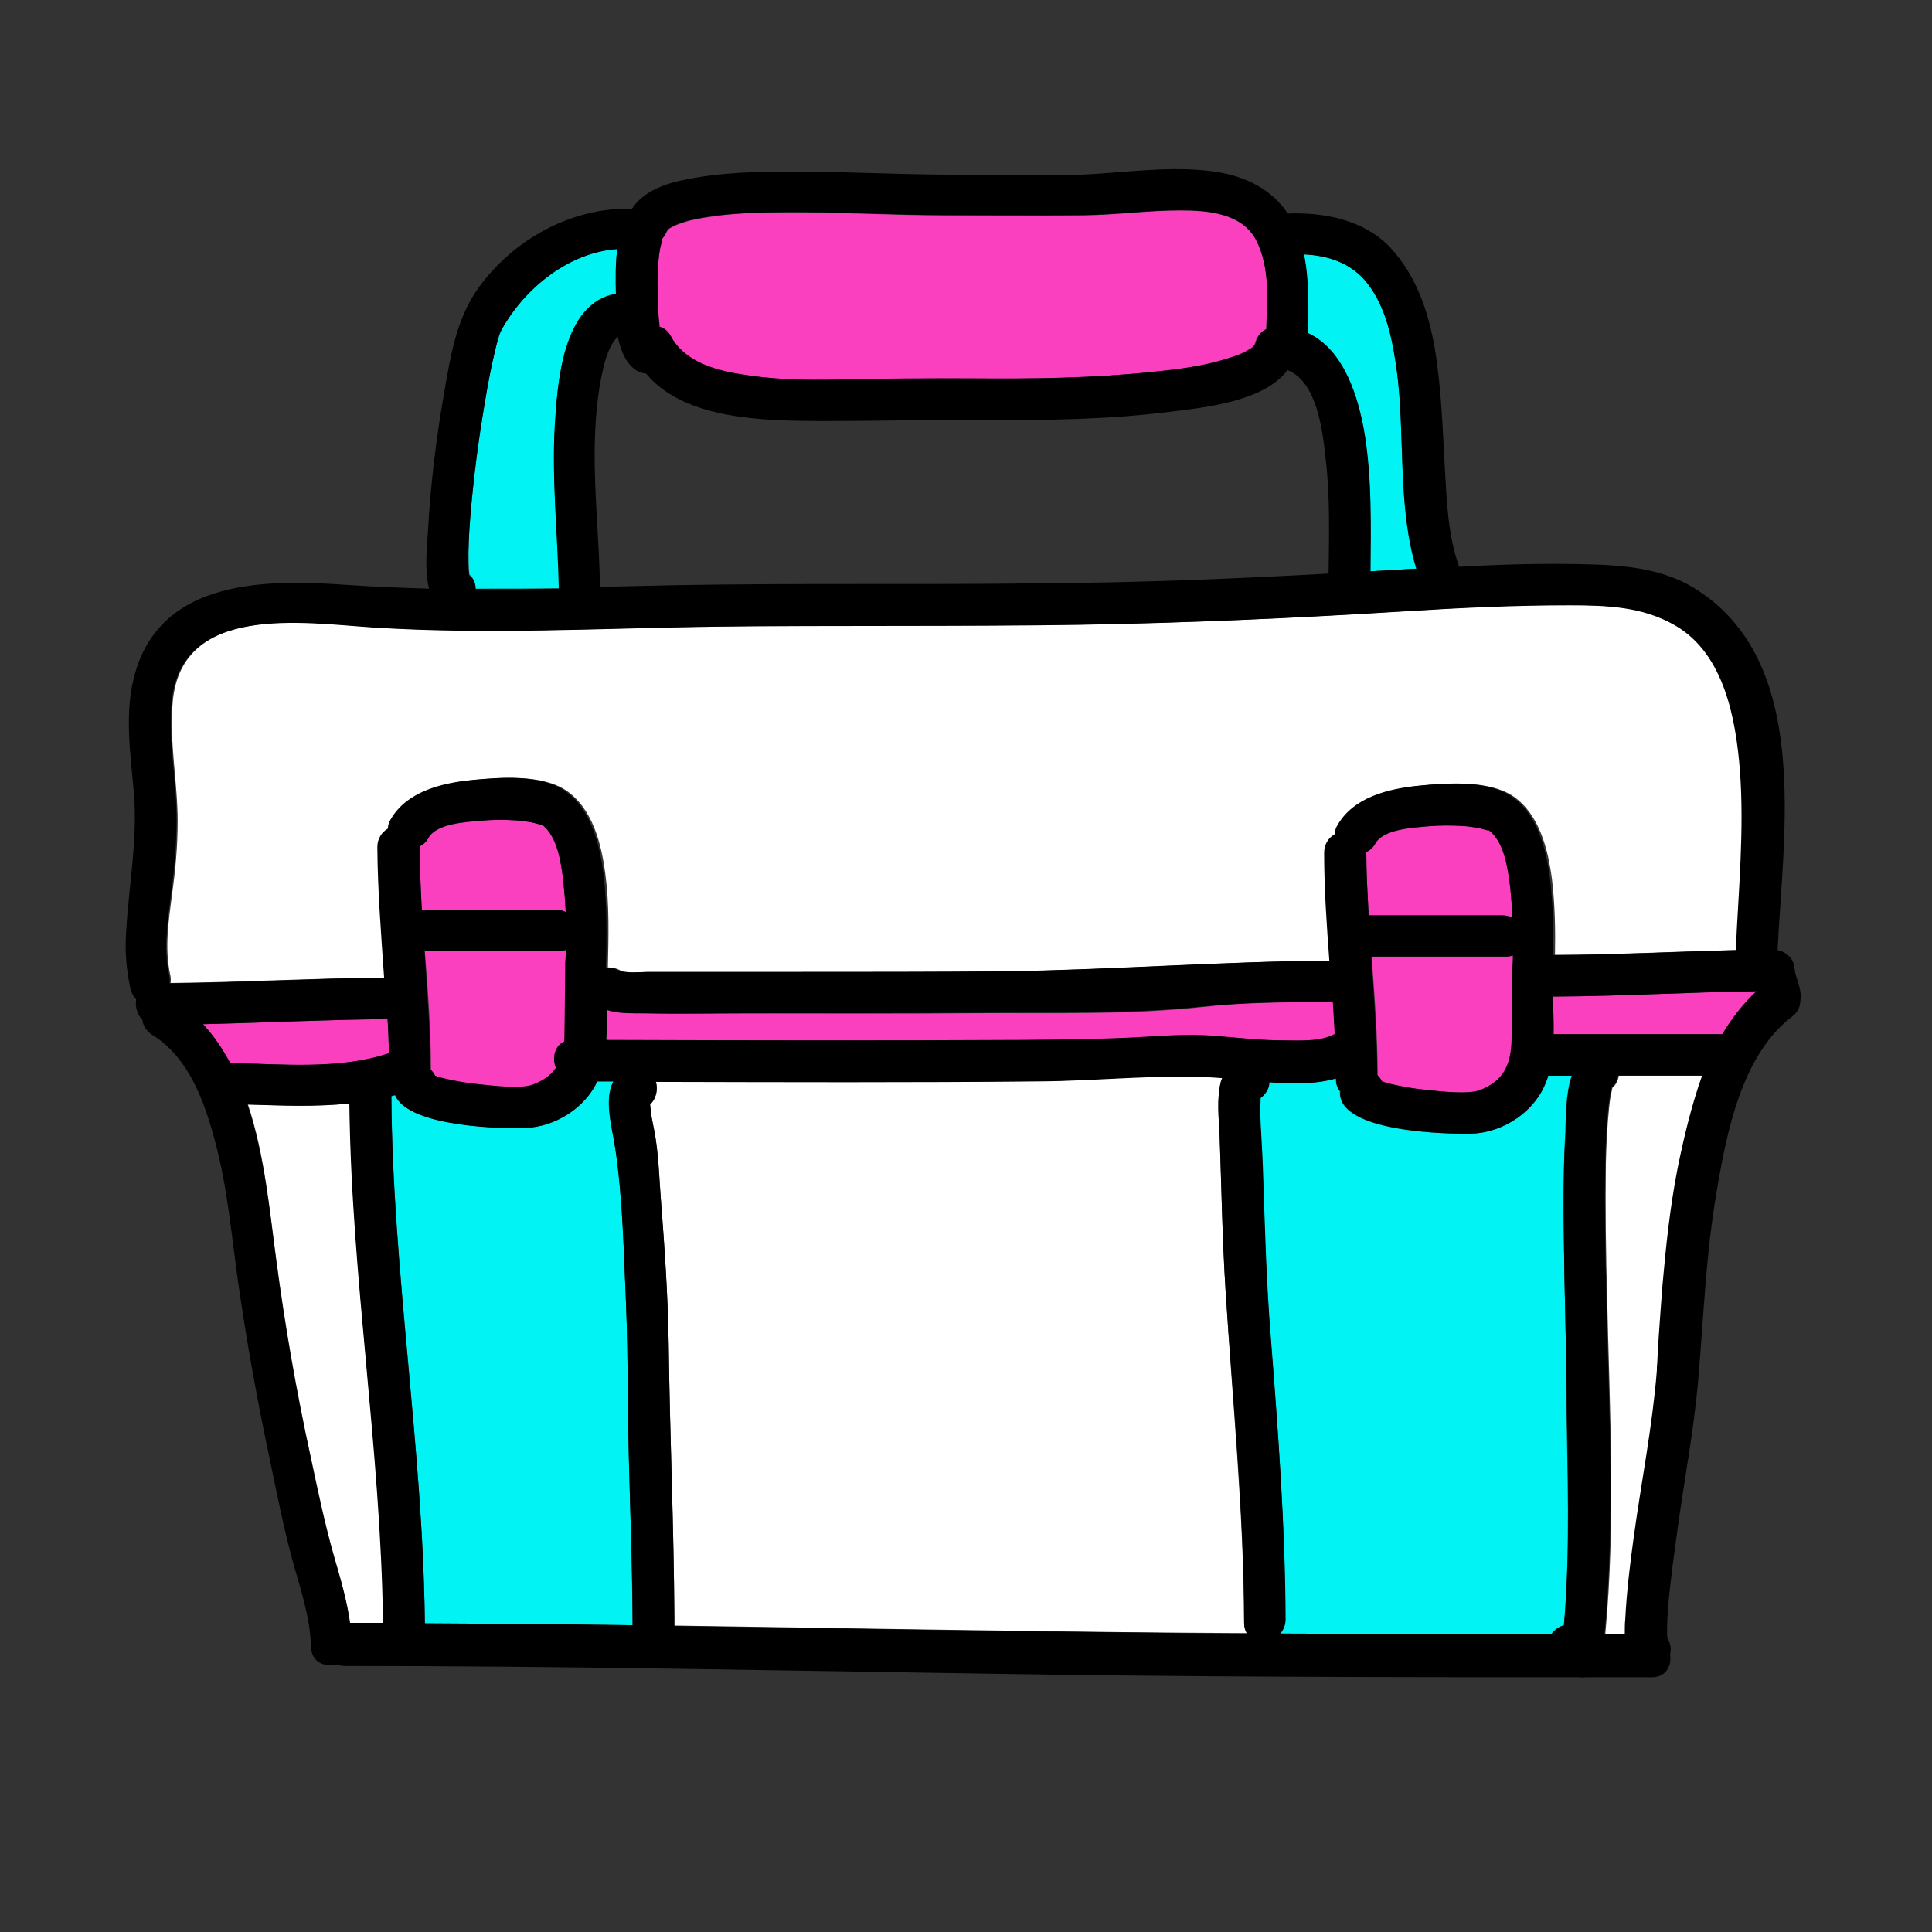 <?xml version="1.0" encoding="UTF-8"?>
<svg xmlns="http://www.w3.org/2000/svg" xmlns:xlink="http://www.w3.org/1999/xlink" viewBox="0 0 48 48" width="48px" height="48px">
<rect x="0" y="0" width="48" height="48" fill="#333333" stroke="none"/>
<g id="surface47550540">
<path style=" stroke:none;fill-rule:nonzero;fill:rgb(98.039%,25.098%,74.51%);fill-opacity:1;" d="M 37.406 23.766 L 34.078 23.766 C 34.152 24.742 34.227 25.727 34.227 26.711 C 34.273 26.758 34.312 26.812 34.34 26.867 C 34.34 26.867 34.34 26.867 34.352 26.867 C 34.414 26.898 34.5 26.914 34.574 26.934 C 34.848 27 35.129 27.047 35.41 27.074 C 35.84 27.121 36.488 27.188 36.77 27.086 C 37.387 26.852 37.555 26.418 37.566 25.789 C 37.574 25.211 37.574 24.617 37.586 24.039 C 37.586 23.934 37.586 23.84 37.594 23.738 C 37.527 23.758 37.473 23.766 37.406 23.766 Z M 37.52 22.039 C 37.461 21.582 37.379 20.914 36.977 20.617 C 37.031 20.664 36.789 20.578 36.723 20.57 C 36.602 20.551 36.488 20.531 36.367 20.523 C 36.066 20.504 35.758 20.504 35.457 20.531 C 35.109 20.57 34.379 20.598 34.172 20.953 C 34.117 21.055 34.031 21.133 33.945 21.168 C 33.945 21.695 33.977 22.219 34.004 22.742 L 37.32 22.742 C 37.414 22.742 37.5 22.762 37.574 22.801 C 37.566 22.547 37.547 22.293 37.52 22.039 Z M 33.121 24.898 C 32.023 24.898 30.93 24.898 29.84 25.023 C 28.012 25.219 26.117 25.164 24.281 25.172 C 22.398 25.191 20.504 25.18 18.617 25.18 C 17.758 25.18 16.895 25.199 16.039 25.18 C 15.742 25.172 15.383 25.191 15.086 25.098 C 15.086 25.352 15.094 25.602 15.074 25.848 C 18.508 25.848 21.938 25.867 25.367 25.848 C 26.316 25.836 27.262 25.828 28.211 25.781 C 28.875 25.754 29.523 25.695 30.195 25.742 C 30.777 25.789 31.352 25.855 31.93 25.855 C 32.316 25.855 32.82 25.895 33.18 25.695 C 33.148 25.426 33.141 25.164 33.121 24.898 Z M 13.883 23.633 L 10.555 23.633 C 10.633 24.609 10.707 25.594 10.707 26.578 C 10.754 26.625 10.789 26.68 10.82 26.738 C 10.82 26.738 10.82 26.738 10.828 26.738 C 10.895 26.766 10.977 26.785 11.055 26.805 C 11.324 26.867 11.605 26.914 11.887 26.945 C 12.32 26.992 12.965 27.055 13.246 26.953 C 13.508 26.852 13.695 26.719 13.82 26.539 C 13.715 26.297 13.781 25.988 14.035 25.883 C 14.043 25.809 14.043 25.742 14.043 25.66 C 14.055 25.078 14.055 24.488 14.062 23.906 C 14.062 23.805 14.062 23.711 14.07 23.605 C 14.008 23.625 13.949 23.633 13.883 23.633 Z M 13.883 23.633 "/>
<path style=" stroke:none;fill-rule:nonzero;fill:rgb(100%,100%,100%);fill-opacity:1;" d="M 43.258 19.125 C 43.152 17.852 42.863 16.238 41.652 15.535 C 40.836 15.055 39.938 15.039 39.008 15.027 C 37.648 15.027 36.301 15.094 34.941 15.18 C 32.242 15.348 29.559 15.477 26.859 15.516 C 23.832 15.562 20.805 15.516 17.785 15.562 C 14.953 15.602 12.121 15.758 9.301 15.582 C 7.566 15.469 4.527 14.98 4.293 17.418 C 4.199 18.422 4.414 19.414 4.414 20.41 C 4.414 21.02 4.359 21.629 4.273 22.227 C 4.191 22.875 4.086 23.551 4.227 24.207 C 4.246 24.281 4.246 24.355 4.238 24.422 C 6.02 24.402 7.809 24.301 9.59 24.289 C 9.516 23.211 9.422 22.125 9.422 21.047 C 9.422 20.82 9.535 20.672 9.684 20.586 C 9.684 20.512 9.711 20.438 9.75 20.363 C 10.152 19.66 11.023 19.453 11.773 19.379 C 12.461 19.312 13.473 19.238 14.07 19.641 C 14.727 20.09 14.945 20.98 15.039 21.711 C 15.141 22.48 15.121 23.258 15.102 24.039 C 15.195 24.039 15.289 24.047 15.383 24.094 C 15.543 24.195 15.93 24.148 16.117 24.148 C 16.473 24.148 16.82 24.148 17.176 24.148 L 19.773 24.148 C 21.496 24.148 23.23 24.148 24.957 24.133 C 27.664 24.102 30.367 23.887 33.074 23.867 C 33.008 22.977 32.945 22.078 32.945 21.188 C 32.945 20.961 33.055 20.812 33.207 20.727 C 33.207 20.652 33.234 20.578 33.273 20.504 C 33.676 19.801 34.547 19.594 35.297 19.52 C 35.98 19.453 36.992 19.379 37.594 19.781 C 38.25 20.23 38.465 21.121 38.559 21.852 C 38.633 22.473 38.645 23.102 38.633 23.727 C 40.152 23.719 41.664 23.633 43.172 23.605 C 43.219 22.117 43.367 20.617 43.258 19.125 Z M 43.258 19.125 "/>
<path style=" stroke:none;fill-rule:nonzero;fill:rgb(0.784%,95.294%,95.686%);fill-opacity:1;" d="M 34.707 9.234 C 34.602 8.477 34.453 7.648 33.965 7.031 C 33.57 6.523 33 6.348 32.391 6.32 C 32.523 6.957 32.492 7.621 32.492 8.277 C 33.383 8.699 33.75 9.883 33.898 10.809 C 34.078 11.934 34.051 13.059 34.039 14.195 C 34.312 14.176 34.586 14.164 34.848 14.148 C 34.961 14.137 35.07 14.137 35.184 14.129 C 34.715 12.582 34.914 10.828 34.707 9.234 Z M 34.707 9.234 "/>
<path style=" stroke:none;fill-rule:nonzero;fill:rgb(98.039%,25.098%,74.51%);fill-opacity:1;" d="M 31.227 6.008 C 30.883 5.297 30.02 5.23 29.316 5.23 C 28.508 5.23 27.711 5.344 26.914 5.352 C 25.781 5.363 24.637 5.352 23.492 5.352 C 22.164 5.352 20.84 5.27 19.508 5.277 C 18.844 5.277 18.16 5.297 17.504 5.41 C 17.258 5.445 17.016 5.504 16.789 5.598 C 16.727 5.625 16.668 5.652 16.602 5.699 C 16.633 5.68 16.566 5.766 16.586 5.719 C 16.574 5.738 16.566 5.758 16.555 5.773 C 16.527 5.84 16.492 5.887 16.453 5.934 C 16.445 5.973 16.434 6.02 16.414 6.055 C 16.48 5.898 16.406 6.141 16.398 6.188 C 16.379 6.289 16.367 6.383 16.359 6.488 C 16.34 6.73 16.32 6.977 16.32 7.211 C 16.32 7.5 16.32 7.801 16.367 8.09 C 16.367 8.102 16.367 8.109 16.367 8.117 C 16.48 8.148 16.586 8.211 16.648 8.352 C 16.977 8.973 17.691 9.18 18.336 9.289 C 19.145 9.43 19.969 9.449 20.785 9.43 C 21.918 9.414 23.043 9.402 24.18 9.402 C 25.648 9.414 27.133 9.395 28.594 9.242 C 29.23 9.18 29.879 9.102 30.488 8.906 C 30.703 8.84 30.883 8.773 31.039 8.672 C 31.145 8.605 31.098 8.664 31.18 8.539 C 31.152 8.586 31.18 8.523 31.18 8.531 C 31.219 8.352 31.332 8.242 31.453 8.176 C 31.492 7.461 31.547 6.664 31.227 6.008 Z M 31.227 6.008 "/>
<path style=" stroke:none;fill-rule:nonzero;fill:rgb(0.784%,95.294%,95.686%);fill-opacity:1;" d="M 15.336 6.188 C 14.137 6.262 13.051 7.145 12.477 8.164 C 12.422 8.27 12.402 8.344 12.395 8.352 C 12.355 8.484 12.32 8.617 12.289 8.758 C 12.195 9.148 12.121 9.543 12.055 9.945 C 11.887 10.922 11.758 11.914 11.68 12.898 C 11.652 13.258 11.633 13.621 11.645 13.988 C 11.645 14.082 11.652 14.184 11.664 14.277 C 11.766 14.363 11.82 14.492 11.82 14.625 C 12.516 14.625 13.199 14.625 13.895 14.617 C 13.867 13.273 13.707 11.934 13.789 10.586 C 13.848 9.535 13.969 7.52 15.309 7.293 C 15.301 6.945 15.289 6.555 15.336 6.188 Z M 15.336 6.188 "/>
<path style=" stroke:none;fill-rule:nonzero;fill:rgb(98.039%,25.098%,74.51%);fill-opacity:1;" d="M 9.629 25.32 C 8.102 25.332 6.57 25.414 5.043 25.445 C 5.305 25.734 5.531 26.055 5.719 26.41 C 7.012 26.438 8.438 26.578 9.664 26.176 C 9.656 25.883 9.648 25.602 9.629 25.32 Z M 9.629 25.32 "/>
<path style=" stroke:none;fill-rule:nonzero;fill:rgb(100%,100%,100%);fill-opacity:1;" d="M 40.219 26.727 C 40.199 26.84 40.152 26.953 40.059 27.027 C 40.059 27.039 40.051 27.055 40.051 27.074 C 40.012 27.227 39.992 27.375 39.977 27.535 C 39.93 27.984 39.91 28.434 39.898 28.895 C 39.883 30.02 39.898 31.145 39.93 32.27 C 39.992 35.035 40.145 37.848 39.883 40.602 C 40.051 40.602 40.219 40.602 40.387 40.602 C 40.387 40.473 40.398 40.352 40.398 40.238 C 40.434 39.543 40.52 38.859 40.613 38.164 C 40.801 36.797 41.07 35.43 41.184 34.059 C 41.184 34.039 41.184 34.031 41.184 34.023 C 41.184 33.957 41.195 33.891 41.195 33.816 C 41.203 33.609 41.211 33.414 41.23 33.207 C 41.258 32.773 41.289 32.352 41.324 31.922 C 41.41 30.957 41.512 29.992 41.699 29.035 C 41.852 28.285 42.027 27.488 42.32 26.727 Z M 40.219 26.727 "/>
<path style=" stroke:none;fill-rule:nonzero;fill:rgb(0.784%,95.294%,95.686%);fill-opacity:1;" d="M 38.867 31.688 C 38.852 30.516 38.82 29.324 38.887 28.152 C 38.906 27.789 38.887 27.188 39.047 26.727 L 38.484 26.727 C 38.477 26.727 38.465 26.727 38.457 26.727 C 38.438 26.773 38.43 26.82 38.41 26.867 C 38.137 27.609 37.359 28.133 36.57 28.164 C 36.008 28.18 33.215 28.145 33.289 27.113 C 33.227 27.039 33.188 26.934 33.188 26.812 C 33.188 26.805 33.188 26.805 33.188 26.793 C 32.68 26.945 32.09 26.934 31.527 26.887 C 31.527 27.039 31.434 27.188 31.312 27.281 C 31.312 27.289 31.312 27.289 31.312 27.301 C 31.305 27.496 31.312 27.703 31.312 27.898 C 31.32 28.293 31.352 28.688 31.367 29.082 C 31.414 30.469 31.453 31.848 31.566 33.234 C 31.754 35.559 31.93 37.895 31.93 40.227 C 31.93 40.379 31.883 40.492 31.801 40.586 C 34.051 40.594 36.289 40.602 38.539 40.602 C 38.605 40.5 38.719 40.414 38.852 40.379 C 39.02 38.484 38.934 36.582 38.914 34.688 C 38.914 33.684 38.887 32.691 38.867 31.688 Z M 38.867 31.688 "/>
<path style=" stroke:none;fill-rule:nonzero;fill:rgb(98.039%,25.098%,74.51%);fill-opacity:1;" d="M 38.652 24.758 C 38.645 24.758 38.645 24.758 38.633 24.758 L 38.586 24.758 C 38.586 25.07 38.605 25.387 38.598 25.695 L 42.789 25.695 C 43.023 25.305 43.305 24.938 43.641 24.617 C 41.98 24.648 40.32 24.75 38.652 24.758 Z M 38.652 24.758 "/>
<path style=" stroke:none;fill-rule:nonzero;fill:rgb(0.784%,95.294%,95.686%);fill-opacity:1;" d="M 15.629 36.43 C 15.59 35.102 15.609 33.77 15.555 32.438 C 15.496 31.133 15.477 29.785 15.281 28.5 C 15.207 28.031 14.992 27.301 15.242 26.867 C 15.113 26.867 14.973 26.867 14.84 26.867 C 14.531 27.535 13.801 27.992 13.059 28.023 C 12.543 28.039 10.145 28.004 9.816 27.207 C 9.789 27.215 9.75 27.227 9.723 27.234 C 9.758 31.613 10.508 35.953 10.555 40.332 C 12.281 40.34 13.996 40.359 15.711 40.379 C 15.711 39.066 15.664 37.742 15.629 36.43 Z M 15.629 36.43 "/>
<path style=" stroke:none;fill-rule:nonzero;fill:rgb(100%,100%,100%);fill-opacity:1;" d="M 30.91 40.312 C 30.898 37.555 30.617 34.809 30.449 32.055 C 30.367 30.77 30.348 29.484 30.301 28.199 C 30.281 27.789 30.227 27.301 30.328 26.887 C 30.336 26.852 30.348 26.812 30.367 26.773 C 30.355 26.793 30.355 26.793 30.367 26.773 C 28.855 26.664 27.32 26.84 25.801 26.859 C 22.633 26.887 19.461 26.867 16.293 26.867 C 16.352 27.055 16.305 27.289 16.152 27.43 C 16.152 27.441 16.152 27.441 16.152 27.449 C 16.164 27.555 16.172 27.656 16.191 27.758 C 16.219 27.945 16.266 28.125 16.293 28.312 C 16.367 28.781 16.379 29.258 16.414 29.727 C 16.508 30.945 16.594 32.164 16.613 33.395 C 16.641 35.664 16.742 37.922 16.754 40.191 C 16.754 40.199 16.754 40.219 16.754 40.227 L 16.754 40.387 C 19.398 40.426 22.039 40.473 24.684 40.508 C 26.785 40.539 28.883 40.566 30.984 40.574 C 30.938 40.508 30.91 40.426 30.91 40.312 Z M 8.691 27.414 C 7.855 27.496 6.992 27.461 6.16 27.441 C 6.582 28.695 6.703 30.121 6.871 31.34 C 7.086 32.953 7.367 34.574 7.715 36.168 C 7.895 37.012 8.07 37.855 8.305 38.68 C 8.457 39.215 8.625 39.77 8.699 40.32 C 8.98 40.32 9.254 40.32 9.535 40.32 C 9.469 36.008 8.738 31.734 8.691 27.414 Z M 8.691 27.414 "/>
<path style=" stroke:none;fill-rule:nonzero;fill:rgb(98.039%,25.098%,74.51%);fill-opacity:1;" d="M 13.996 21.898 C 13.941 21.441 13.855 20.773 13.453 20.477 C 13.508 20.523 13.266 20.438 13.199 20.43 C 13.078 20.41 12.965 20.391 12.844 20.383 C 12.543 20.363 12.234 20.363 11.934 20.391 C 11.586 20.43 10.855 20.457 10.648 20.812 C 10.594 20.914 10.508 20.992 10.426 21.027 C 10.426 21.555 10.453 22.078 10.48 22.602 L 13.801 22.602 C 13.895 22.602 13.977 22.621 14.055 22.66 C 14.043 22.406 14.023 22.152 13.996 21.898 Z M 13.996 21.898 "/>
<path style=" stroke:none;fill-rule:nonzero;fill:rgb(0%,0%,0%);fill-opacity:1;" d="M 44.727 24.629 C 44.699 24.43 44.605 24.262 44.586 24.066 C 44.57 23.82 44.391 23.652 44.164 23.605 C 44.297 20.711 45.027 16.426 42.102 14.617 C 41.25 14.09 40.238 14.035 39.262 14.016 C 38.258 13.996 37.258 14.023 36.254 14.082 C 35.973 13.312 35.945 12.461 35.898 11.652 C 35.84 10.648 35.812 9.637 35.645 8.645 C 35.484 7.727 35.184 6.844 34.539 6.148 C 33.891 5.465 32.906 5.27 31.996 5.305 C 31.602 4.715 30.965 4.387 30.234 4.273 C 29.277 4.125 28.293 4.246 27.336 4.312 C 26.148 4.398 24.945 4.34 23.758 4.34 C 22.238 4.34 20.727 4.246 19.211 4.266 C 18.449 4.273 17.691 4.32 16.941 4.48 C 16.492 4.574 15.965 4.773 15.703 5.184 C 14.203 5.148 12.758 5.945 11.887 7.152 C 11.336 7.922 11.195 8.84 11.035 9.758 C 10.836 10.895 10.695 12.047 10.633 13.199 C 10.613 13.508 10.539 14.148 10.66 14.625 C 9.977 14.605 9.289 14.578 8.605 14.531 C 6.617 14.391 4.051 14.383 3.367 16.688 C 3.074 17.652 3.242 18.73 3.328 19.715 C 3.422 20.887 3.195 22.012 3.133 23.176 C 3.102 23.652 3.141 24.102 3.242 24.57 C 3.273 24.684 3.32 24.77 3.383 24.824 C 3.355 25.004 3.402 25.199 3.535 25.332 C 3.555 25.48 3.629 25.613 3.789 25.715 C 4.695 26.277 5.082 27.375 5.344 28.359 C 5.645 29.477 5.746 30.637 5.906 31.781 C 6.121 33.309 6.402 34.848 6.723 36.355 C 6.891 37.164 7.051 37.969 7.266 38.766 C 7.461 39.469 7.707 40.172 7.727 40.914 C 7.734 41.297 8.07 41.43 8.363 41.352 C 8.418 41.371 8.484 41.391 8.559 41.391 C 13.969 41.391 19.379 41.504 24.777 41.586 C 29.605 41.664 34.426 41.672 39.254 41.672 C 39.301 41.68 39.348 41.68 39.395 41.672 C 39.945 41.672 40.492 41.672 41.043 41.672 C 41.391 41.672 41.539 41.383 41.492 41.109 C 41.523 40.977 41.512 40.836 41.43 40.715 C 41.418 40.66 41.418 40.594 41.418 40.539 C 41.418 40.312 41.43 40.117 41.445 39.898 C 41.504 39.234 41.598 38.57 41.691 37.902 C 41.859 36.684 42.094 35.465 42.195 34.238 C 42.328 32.691 42.383 31.152 42.648 29.617 C 42.891 28.164 43.266 26.211 44.523 25.258 C 44.664 25.152 44.719 25.023 44.727 24.883 C 44.738 24.797 44.746 24.711 44.727 24.629 Z M 33.965 7.031 C 34.453 7.648 34.602 8.477 34.707 9.234 C 34.914 10.828 34.715 12.57 35.195 14.129 C 35.082 14.137 34.969 14.137 34.855 14.148 C 34.586 14.164 34.312 14.176 34.051 14.195 C 34.059 13.059 34.086 11.934 33.91 10.809 C 33.758 9.883 33.402 8.699 32.504 8.277 C 32.504 7.621 32.531 6.965 32.398 6.32 C 33 6.348 33.57 6.535 33.965 7.031 Z M 16.359 6.477 C 16.367 6.375 16.379 6.281 16.398 6.18 C 16.406 6.121 16.48 5.887 16.414 6.047 C 16.434 6.008 16.445 5.961 16.453 5.926 C 16.492 5.887 16.527 5.832 16.555 5.766 C 16.566 5.746 16.574 5.727 16.586 5.711 C 16.566 5.746 16.641 5.672 16.602 5.691 C 16.668 5.645 16.727 5.617 16.789 5.586 C 17.016 5.492 17.258 5.438 17.504 5.398 C 18.168 5.289 18.844 5.277 19.508 5.27 C 20.84 5.258 22.164 5.344 23.492 5.344 C 24.629 5.344 25.773 5.352 26.914 5.344 C 27.723 5.336 28.52 5.223 29.316 5.223 C 30.02 5.223 30.883 5.289 31.227 6 C 31.547 6.656 31.492 7.453 31.473 8.176 C 31.34 8.23 31.238 8.344 31.199 8.531 C 31.199 8.523 31.172 8.578 31.199 8.539 C 31.117 8.652 31.152 8.598 31.059 8.672 C 30.898 8.785 30.723 8.84 30.508 8.906 C 29.898 9.102 29.25 9.18 28.613 9.242 C 27.148 9.395 25.668 9.414 24.195 9.402 C 23.062 9.395 21.938 9.402 20.805 9.43 C 19.988 9.449 19.164 9.43 18.355 9.289 C 17.711 9.18 16.996 8.961 16.668 8.352 C 16.594 8.211 16.492 8.148 16.387 8.117 C 16.387 8.109 16.387 8.102 16.387 8.09 C 16.352 7.801 16.34 7.5 16.34 7.211 C 16.332 6.965 16.34 6.723 16.359 6.477 Z M 15.75 9.16 C 15.844 9.234 15.945 9.273 16.051 9.281 C 17.016 10.453 19.07 10.453 20.438 10.461 C 21.75 10.461 23.055 10.426 24.367 10.434 C 25.969 10.445 27.582 10.426 29.164 10.219 C 29.98 10.117 31.414 9.965 31.988 9.195 C 32.727 9.488 32.859 10.707 32.934 11.383 C 33.047 12.336 33.02 13.293 33.008 14.25 C 30.629 14.383 28.246 14.477 25.855 14.492 C 22.828 14.531 19.801 14.484 16.781 14.539 C 16.152 14.551 15.535 14.57 14.906 14.578 C 14.887 13.445 14.766 12.309 14.773 11.176 C 14.785 10.492 14.832 9.797 14.992 9.133 C 15.039 8.914 15.141 8.633 15.242 8.492 C 15.289 8.43 15.32 8.391 15.348 8.363 C 15.414 8.68 15.523 8.973 15.75 9.16 Z M 11.68 12.898 C 11.758 11.906 11.887 10.922 12.055 9.945 C 12.121 9.555 12.195 9.148 12.289 8.758 C 12.32 8.625 12.355 8.484 12.395 8.352 C 12.395 8.344 12.414 8.27 12.477 8.164 C 13.051 7.152 14.137 6.273 15.336 6.188 C 15.289 6.555 15.289 6.945 15.301 7.305 C 13.969 7.527 13.848 9.543 13.781 10.594 C 13.707 11.945 13.855 13.273 13.883 14.625 C 13.191 14.633 12.508 14.645 11.812 14.633 C 11.812 14.504 11.766 14.371 11.652 14.289 C 11.645 14.195 11.633 14.09 11.633 13.996 C 11.633 13.621 11.652 13.258 11.68 12.898 Z M 4.211 24.43 C 4.219 24.367 4.219 24.289 4.199 24.215 C 4.059 23.57 4.164 22.895 4.246 22.238 C 4.332 21.629 4.379 21.027 4.387 20.418 C 4.398 19.426 4.172 18.43 4.266 17.43 C 4.5 14.992 7.539 15.477 9.273 15.59 C 12.102 15.77 14.934 15.609 17.758 15.57 C 20.785 15.535 23.812 15.57 26.832 15.523 C 29.531 15.477 32.223 15.355 34.914 15.188 C 36.273 15.102 37.621 15.039 38.98 15.039 C 39.91 15.039 40.809 15.066 41.625 15.543 C 42.836 16.246 43.125 17.859 43.227 19.133 C 43.34 20.625 43.191 22.117 43.125 23.605 C 41.617 23.645 40.105 23.727 38.586 23.727 C 38.598 23.102 38.586 22.473 38.512 21.852 C 38.418 21.113 38.203 20.223 37.547 19.781 C 36.945 19.379 35.934 19.453 35.25 19.52 C 34.5 19.594 33.629 19.801 33.227 20.504 C 33.18 20.578 33.16 20.664 33.16 20.727 C 33.008 20.812 32.898 20.973 32.898 21.188 C 32.898 22.086 32.961 22.977 33.027 23.867 C 30.32 23.887 27.617 24.094 24.91 24.133 C 23.184 24.148 21.449 24.148 19.727 24.148 L 17.129 24.148 C 16.773 24.148 16.426 24.148 16.07 24.148 C 15.871 24.148 15.488 24.195 15.336 24.094 C 15.254 24.047 15.148 24.027 15.055 24.039 C 15.074 23.258 15.086 22.48 14.992 21.711 C 14.898 20.973 14.68 20.082 14.023 19.641 C 13.426 19.238 12.414 19.312 11.727 19.379 C 10.977 19.453 10.105 19.66 9.703 20.363 C 9.656 20.438 9.637 20.523 9.637 20.586 C 9.488 20.672 9.375 20.832 9.375 21.047 C 9.383 22.133 9.469 23.211 9.543 24.289 C 7.781 24.309 6 24.414 4.211 24.43 Z M 36.977 20.617 C 37.379 20.914 37.461 21.582 37.52 22.039 C 37.547 22.293 37.566 22.547 37.574 22.801 C 37.5 22.762 37.414 22.742 37.32 22.742 L 34.004 22.742 C 33.977 22.219 33.945 21.695 33.945 21.168 C 34.031 21.133 34.117 21.055 34.172 20.953 C 34.367 20.598 35.109 20.559 35.457 20.531 C 35.758 20.504 36.066 20.504 36.367 20.523 C 36.488 20.531 36.602 20.551 36.723 20.57 C 36.789 20.578 37.031 20.664 36.977 20.617 Z M 37.406 23.766 C 37.473 23.766 37.527 23.758 37.586 23.738 C 37.586 23.84 37.586 23.934 37.574 24.039 C 37.566 24.617 37.566 25.211 37.555 25.789 C 37.547 26.418 37.379 26.852 36.758 27.086 C 36.469 27.195 35.82 27.121 35.398 27.074 C 35.117 27.047 34.848 27 34.566 26.934 C 34.492 26.914 34.406 26.898 34.34 26.867 C 34.34 26.867 34.34 26.867 34.332 26.867 C 34.305 26.805 34.266 26.758 34.219 26.711 C 34.211 25.727 34.133 24.75 34.07 23.766 Z M 15.074 25.086 C 15.367 25.191 15.73 25.172 16.031 25.172 C 16.895 25.191 17.758 25.172 18.609 25.172 C 20.492 25.172 22.387 25.172 24.273 25.164 C 26.109 25.145 28.004 25.199 29.832 25.012 C 30.918 24.898 32.016 24.891 33.113 24.891 C 33.133 25.152 33.141 25.426 33.16 25.688 C 32.805 25.883 32.297 25.848 31.914 25.848 C 31.332 25.848 30.75 25.781 30.18 25.734 C 29.512 25.68 28.867 25.734 28.191 25.773 C 27.242 25.82 26.297 25.828 25.352 25.836 C 21.918 25.855 18.488 25.848 15.055 25.836 C 15.086 25.594 15.086 25.34 15.074 25.086 Z M 13.809 26.531 C 13.688 26.711 13.508 26.84 13.238 26.945 C 12.945 27.055 12.301 26.98 11.879 26.934 C 11.598 26.906 11.324 26.859 11.043 26.793 C 10.969 26.773 10.883 26.758 10.82 26.727 C 10.82 26.727 10.82 26.727 10.809 26.727 C 10.781 26.664 10.742 26.617 10.695 26.57 C 10.688 25.586 10.613 24.609 10.547 23.625 L 13.875 23.625 C 13.941 23.625 13.996 23.617 14.055 23.598 C 14.055 23.699 14.055 23.793 14.043 23.898 C 14.035 24.477 14.035 25.07 14.023 25.648 C 14.023 25.727 14.023 25.801 14.016 25.875 C 13.773 25.988 13.715 26.289 13.809 26.531 Z M 13.453 20.477 C 13.855 20.773 13.941 21.441 13.996 21.898 C 14.023 22.152 14.043 22.406 14.055 22.66 C 13.977 22.621 13.895 22.602 13.801 22.602 L 10.48 22.602 C 10.453 22.078 10.426 21.555 10.426 21.027 C 10.508 20.992 10.594 20.914 10.648 20.812 C 10.848 20.457 11.586 20.418 11.934 20.391 C 12.234 20.363 12.543 20.363 12.844 20.383 C 12.965 20.391 13.078 20.41 13.199 20.43 C 13.266 20.438 13.508 20.523 13.453 20.477 Z M 8.691 40.32 C 8.617 39.77 8.457 39.215 8.297 38.68 C 8.062 37.855 7.883 37.004 7.707 36.168 C 7.359 34.574 7.078 32.961 6.863 31.34 C 6.703 30.121 6.57 28.707 6.148 27.441 C 6.984 27.469 7.848 27.508 8.68 27.414 C 8.727 31.727 9.461 36.008 9.516 40.32 C 9.254 40.32 8.973 40.32 8.691 40.32 Z M 5.719 26.41 C 5.531 26.062 5.316 25.734 5.043 25.445 C 6.57 25.406 8.102 25.332 9.629 25.32 C 9.648 25.602 9.656 25.883 9.664 26.164 C 8.438 26.578 7.012 26.438 5.719 26.41 Z M 10.555 40.332 C 10.508 35.953 9.75 31.613 9.723 27.234 C 9.75 27.227 9.789 27.215 9.816 27.207 C 10.145 28.012 12.543 28.051 13.059 28.023 C 13.789 27.992 14.523 27.535 14.84 26.867 C 14.973 26.867 15.113 26.867 15.242 26.867 C 15 27.301 15.215 28.031 15.281 28.5 C 15.477 29.785 15.496 31.145 15.555 32.438 C 15.609 33.77 15.59 35.102 15.629 36.43 C 15.664 37.742 15.711 39.055 15.723 40.379 C 13.996 40.352 12.281 40.34 10.555 40.332 Z M 24.684 40.52 C 22.039 40.48 19.398 40.434 16.754 40.398 L 16.754 40.238 C 16.754 40.227 16.754 40.211 16.754 40.199 C 16.742 37.93 16.641 35.672 16.613 33.402 C 16.594 32.176 16.508 30.957 16.414 29.738 C 16.379 29.27 16.359 28.789 16.293 28.32 C 16.266 28.133 16.227 27.945 16.191 27.77 C 16.172 27.664 16.164 27.562 16.152 27.461 C 16.152 27.449 16.152 27.449 16.152 27.441 C 16.305 27.301 16.352 27.066 16.293 26.879 C 19.461 26.887 22.633 26.898 25.801 26.867 C 27.32 26.859 28.855 26.672 30.367 26.785 C 30.355 26.805 30.355 26.805 30.367 26.785 C 30.355 26.82 30.336 26.859 30.328 26.898 C 30.227 27.301 30.281 27.797 30.301 28.211 C 30.348 29.492 30.367 30.777 30.449 32.062 C 30.629 34.809 30.91 37.555 30.91 40.32 C 30.91 40.434 30.938 40.52 30.984 40.594 C 28.883 40.566 26.785 40.547 24.684 40.52 Z M 38.867 31.688 C 38.887 32.691 38.914 33.684 38.926 34.688 C 38.945 36.582 39.02 38.484 38.859 40.379 C 38.738 40.414 38.625 40.5 38.551 40.602 C 36.301 40.602 34.059 40.594 31.809 40.586 C 31.883 40.5 31.941 40.379 31.941 40.227 C 31.93 37.895 31.754 35.559 31.574 33.234 C 31.461 31.848 31.426 30.469 31.379 29.082 C 31.367 28.688 31.34 28.293 31.32 27.898 C 31.312 27.703 31.312 27.496 31.32 27.301 C 31.32 27.289 31.32 27.289 31.32 27.281 C 31.453 27.18 31.539 27.039 31.539 26.887 C 32.102 26.934 32.691 26.934 33.195 26.793 C 33.195 26.805 33.195 26.805 33.195 26.812 C 33.195 26.945 33.234 27.047 33.301 27.113 C 33.227 28.133 36.02 28.18 36.582 28.164 C 37.359 28.133 38.148 27.609 38.418 26.867 C 38.438 26.82 38.457 26.773 38.465 26.727 C 38.477 26.727 38.484 26.727 38.492 26.727 L 39.055 26.727 C 38.898 27.188 38.914 27.797 38.898 28.152 C 38.82 29.324 38.852 30.508 38.867 31.688 Z M 41.68 29.023 C 41.492 29.98 41.391 30.945 41.305 31.914 C 41.27 32.344 41.242 32.766 41.211 33.195 C 41.203 33.402 41.184 33.602 41.176 33.805 C 41.176 33.871 41.164 33.938 41.164 34.012 C 41.164 34.023 41.164 34.031 41.164 34.051 C 41.055 35.43 40.781 36.797 40.594 38.156 C 40.5 38.84 40.414 39.535 40.379 40.227 C 40.367 40.34 40.367 40.461 40.367 40.594 C 40.199 40.594 40.031 40.594 39.863 40.594 C 40.125 37.836 39.977 35.016 39.91 32.258 C 39.883 31.133 39.863 30.008 39.883 28.883 C 39.891 28.434 39.91 27.977 39.957 27.523 C 39.977 27.375 39.992 27.215 40.031 27.066 C 40.039 27.047 40.039 27.027 40.039 27.02 C 40.133 26.934 40.191 26.832 40.199 26.719 L 42.289 26.719 C 42.02 27.477 41.832 28.273 41.68 29.023 Z M 42.789 25.695 L 38.598 25.695 C 38.605 25.387 38.586 25.07 38.586 24.758 L 38.633 24.758 C 38.645 24.758 38.645 24.758 38.652 24.758 C 40.32 24.75 41.98 24.648 43.641 24.629 C 43.305 24.938 43.023 25.305 42.789 25.695 Z M 42.789 25.695 "/>
</g>
</svg>
